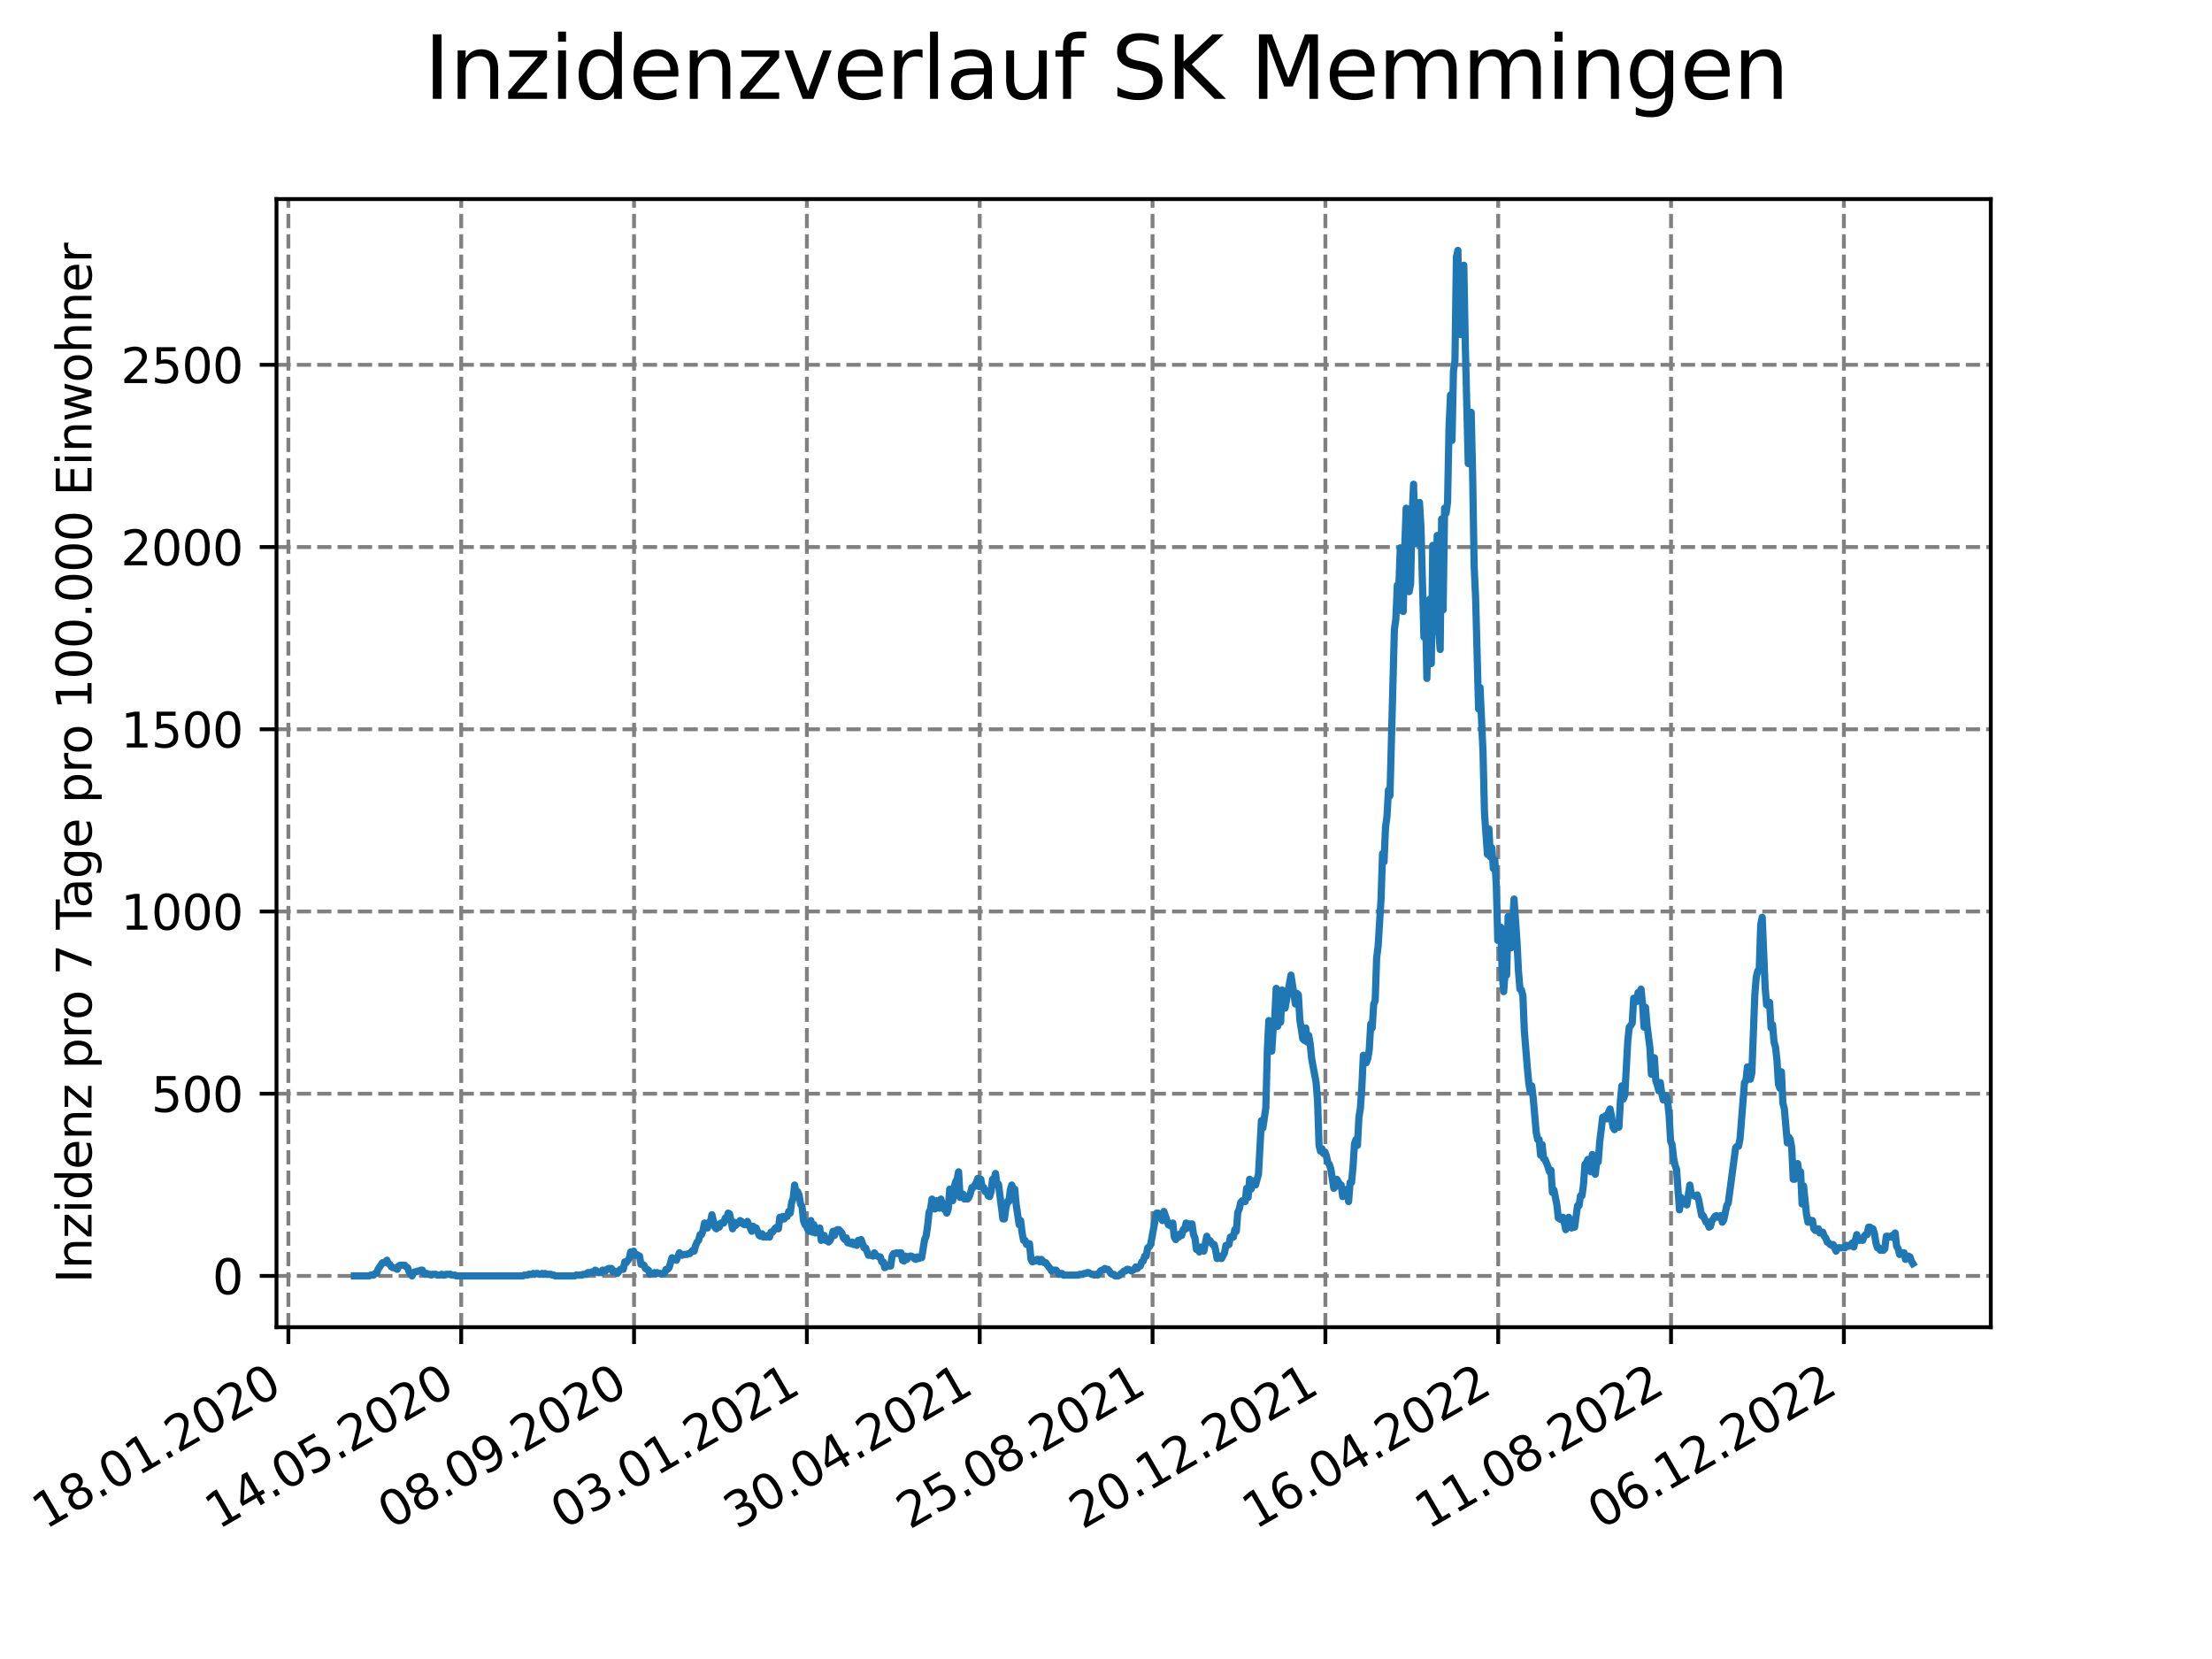<?xml version="1.0" encoding="utf-8" standalone="no"?>
<!DOCTYPE svg PUBLIC "-//W3C//DTD SVG 1.1//EN"
  "http://www.w3.org/Graphics/SVG/1.1/DTD/svg11.dtd">
<svg xmlns:xlink="http://www.w3.org/1999/xlink" width="460.8pt" height="345.6pt" viewBox="0 0 460.8 345.6" xmlns="http://www.w3.org/2000/svg" version="1.1">
 <defs>
  <style type="text/css">*{stroke-linejoin: round; stroke-linecap: butt}</style>
 </defs>
 <g id="figure_1">
  <g id="patch_1">
   <path d="M 0 345.6 
L 460.8 345.6 
L 460.8 0 
L 0 0 
z
" style="fill: #ffffff"/>
  </g>
  <g id="axes_1">
   <g id="patch_2">
    <path d="M 57.6 276.48 
L 414.72 276.48 
L 414.72 41.472 
L 57.6 41.472 
z
" style="fill: #ffffff"/>
   </g>
   <g id="matplotlib.axis_1">
    <g id="xtick_1">
     <g id="line2d_1">
      <path d="M 60.075 276.48 
L 60.075 41.472 
" clip-path="url(#p78df3a2354)" style="fill: none; stroke-dasharray: 2.96,1.28; stroke-dashoffset: 0; stroke: #808080; stroke-width: 0.8"/>
     </g>
     <g id="line2d_2">
      <defs>
       <path id="maf21d5a18a" d="M 0 0 
L 0 3.5 
" style="stroke: #000000; stroke-width: 0.8"/>
      </defs>
      <g>
       <use xlink:href="#maf21d5a18a" x="60.075" y="276.48" style="stroke: #000000; stroke-width: 0.8"/>
      </g>
     </g>
     <g id="text_1">
      <!-- 18.01.2020 -->
      <g transform="translate(9.449 318.689) rotate(-30) scale(0.1 -0.1)">
       <defs>
        <path id="DejaVuSans-31" d="M 794 531 
L 1825 531 
L 1825 4091 
L 703 3866 
L 703 4441 
L 1819 4666 
L 2450 4666 
L 2450 531 
L 3481 531 
L 3481 0 
L 794 0 
L 794 531 
z
" transform="scale(0.016)"/>
        <path id="DejaVuSans-38" d="M 2034 2216 
Q 1584 2216 1326 1975 
Q 1069 1734 1069 1313 
Q 1069 891 1326 650 
Q 1584 409 2034 409 
Q 2484 409 2743 651 
Q 3003 894 3003 1313 
Q 3003 1734 2745 1975 
Q 2488 2216 2034 2216 
z
M 1403 2484 
Q 997 2584 770 2862 
Q 544 3141 544 3541 
Q 544 4100 942 4425 
Q 1341 4750 2034 4750 
Q 2731 4750 3128 4425 
Q 3525 4100 3525 3541 
Q 3525 3141 3298 2862 
Q 3072 2584 2669 2484 
Q 3125 2378 3379 2068 
Q 3634 1759 3634 1313 
Q 3634 634 3220 271 
Q 2806 -91 2034 -91 
Q 1263 -91 848 271 
Q 434 634 434 1313 
Q 434 1759 690 2068 
Q 947 2378 1403 2484 
z
M 1172 3481 
Q 1172 3119 1398 2916 
Q 1625 2713 2034 2713 
Q 2441 2713 2670 2916 
Q 2900 3119 2900 3481 
Q 2900 3844 2670 4047 
Q 2441 4250 2034 4250 
Q 1625 4250 1398 4047 
Q 1172 3844 1172 3481 
z
" transform="scale(0.016)"/>
        <path id="DejaVuSans-2e" d="M 684 794 
L 1344 794 
L 1344 0 
L 684 0 
L 684 794 
z
" transform="scale(0.016)"/>
        <path id="DejaVuSans-30" d="M 2034 4250 
Q 1547 4250 1301 3770 
Q 1056 3291 1056 2328 
Q 1056 1369 1301 889 
Q 1547 409 2034 409 
Q 2525 409 2770 889 
Q 3016 1369 3016 2328 
Q 3016 3291 2770 3770 
Q 2525 4250 2034 4250 
z
M 2034 4750 
Q 2819 4750 3233 4129 
Q 3647 3509 3647 2328 
Q 3647 1150 3233 529 
Q 2819 -91 2034 -91 
Q 1250 -91 836 529 
Q 422 1150 422 2328 
Q 422 3509 836 4129 
Q 1250 4750 2034 4750 
z
" transform="scale(0.016)"/>
        <path id="DejaVuSans-32" d="M 1228 531 
L 3431 531 
L 3431 0 
L 469 0 
L 469 531 
Q 828 903 1448 1529 
Q 2069 2156 2228 2338 
Q 2531 2678 2651 2914 
Q 2772 3150 2772 3378 
Q 2772 3750 2511 3984 
Q 2250 4219 1831 4219 
Q 1534 4219 1204 4116 
Q 875 4013 500 3803 
L 500 4441 
Q 881 4594 1212 4672 
Q 1544 4750 1819 4750 
Q 2544 4750 2975 4387 
Q 3406 4025 3406 3419 
Q 3406 3131 3298 2873 
Q 3191 2616 2906 2266 
Q 2828 2175 2409 1742 
Q 1991 1309 1228 531 
z
" transform="scale(0.016)"/>
       </defs>
       <use xlink:href="#DejaVuSans-31"/>
       <use xlink:href="#DejaVuSans-38" x="63.623"/>
       <use xlink:href="#DejaVuSans-2e" x="127.246"/>
       <use xlink:href="#DejaVuSans-30" x="159.033"/>
       <use xlink:href="#DejaVuSans-31" x="222.656"/>
       <use xlink:href="#DejaVuSans-2e" x="286.279"/>
       <use xlink:href="#DejaVuSans-32" x="318.066"/>
       <use xlink:href="#DejaVuSans-30" x="381.689"/>
       <use xlink:href="#DejaVuSans-32" x="445.312"/>
       <use xlink:href="#DejaVuSans-30" x="508.936"/>
      </g>
     </g>
    </g>
    <g id="xtick_2">
     <g id="line2d_3">
      <path d="M 96.079 276.48 
L 96.079 41.472 
" clip-path="url(#p78df3a2354)" style="fill: none; stroke-dasharray: 2.96,1.28; stroke-dashoffset: 0; stroke: #808080; stroke-width: 0.8"/>
     </g>
     <g id="line2d_4">
      <g>
       <use xlink:href="#maf21d5a18a" x="96.079" y="276.48" style="stroke: #000000; stroke-width: 0.8"/>
      </g>
     </g>
     <g id="text_2">
      <!-- 14.05.2020 -->
      <g transform="translate(45.454 318.689) rotate(-30) scale(0.1 -0.1)">
       <defs>
        <path id="DejaVuSans-34" d="M 2419 4116 
L 825 1625 
L 2419 1625 
L 2419 4116 
z
M 2253 4666 
L 3047 4666 
L 3047 1625 
L 3713 1625 
L 3713 1100 
L 3047 1100 
L 3047 0 
L 2419 0 
L 2419 1100 
L 313 1100 
L 313 1709 
L 2253 4666 
z
" transform="scale(0.016)"/>
        <path id="DejaVuSans-35" d="M 691 4666 
L 3169 4666 
L 3169 4134 
L 1269 4134 
L 1269 2991 
Q 1406 3038 1543 3061 
Q 1681 3084 1819 3084 
Q 2600 3084 3056 2656 
Q 3513 2228 3513 1497 
Q 3513 744 3044 326 
Q 2575 -91 1722 -91 
Q 1428 -91 1123 -41 
Q 819 9 494 109 
L 494 744 
Q 775 591 1075 516 
Q 1375 441 1709 441 
Q 2250 441 2565 725 
Q 2881 1009 2881 1497 
Q 2881 1984 2565 2268 
Q 2250 2553 1709 2553 
Q 1456 2553 1204 2497 
Q 953 2441 691 2322 
L 691 4666 
z
" transform="scale(0.016)"/>
       </defs>
       <use xlink:href="#DejaVuSans-31"/>
       <use xlink:href="#DejaVuSans-34" x="63.623"/>
       <use xlink:href="#DejaVuSans-2e" x="127.246"/>
       <use xlink:href="#DejaVuSans-30" x="159.033"/>
       <use xlink:href="#DejaVuSans-35" x="222.656"/>
       <use xlink:href="#DejaVuSans-2e" x="286.279"/>
       <use xlink:href="#DejaVuSans-32" x="318.066"/>
       <use xlink:href="#DejaVuSans-30" x="381.689"/>
       <use xlink:href="#DejaVuSans-32" x="445.312"/>
       <use xlink:href="#DejaVuSans-30" x="508.936"/>
      </g>
     </g>
    </g>
    <g id="xtick_3">
     <g id="line2d_5">
      <path d="M 132.083 276.48 
L 132.083 41.472 
" clip-path="url(#p78df3a2354)" style="fill: none; stroke-dasharray: 2.96,1.28; stroke-dashoffset: 0; stroke: #808080; stroke-width: 0.8"/>
     </g>
     <g id="line2d_6">
      <g>
       <use xlink:href="#maf21d5a18a" x="132.083" y="276.48" style="stroke: #000000; stroke-width: 0.8"/>
      </g>
     </g>
     <g id="text_3">
      <!-- 08.09.2020 -->
      <g transform="translate(81.458 318.689) rotate(-30) scale(0.1 -0.1)">
       <defs>
        <path id="DejaVuSans-39" d="M 703 97 
L 703 672 
Q 941 559 1184 500 
Q 1428 441 1663 441 
Q 2288 441 2617 861 
Q 2947 1281 2994 2138 
Q 2813 1869 2534 1725 
Q 2256 1581 1919 1581 
Q 1219 1581 811 2004 
Q 403 2428 403 3163 
Q 403 3881 828 4315 
Q 1253 4750 1959 4750 
Q 2769 4750 3195 4129 
Q 3622 3509 3622 2328 
Q 3622 1225 3098 567 
Q 2575 -91 1691 -91 
Q 1453 -91 1209 -44 
Q 966 3 703 97 
z
M 1959 2075 
Q 2384 2075 2632 2365 
Q 2881 2656 2881 3163 
Q 2881 3666 2632 3958 
Q 2384 4250 1959 4250 
Q 1534 4250 1286 3958 
Q 1038 3666 1038 3163 
Q 1038 2656 1286 2365 
Q 1534 2075 1959 2075 
z
" transform="scale(0.016)"/>
       </defs>
       <use xlink:href="#DejaVuSans-30"/>
       <use xlink:href="#DejaVuSans-38" x="63.623"/>
       <use xlink:href="#DejaVuSans-2e" x="127.246"/>
       <use xlink:href="#DejaVuSans-30" x="159.033"/>
       <use xlink:href="#DejaVuSans-39" x="222.656"/>
       <use xlink:href="#DejaVuSans-2e" x="286.279"/>
       <use xlink:href="#DejaVuSans-32" x="318.066"/>
       <use xlink:href="#DejaVuSans-30" x="381.689"/>
       <use xlink:href="#DejaVuSans-32" x="445.312"/>
       <use xlink:href="#DejaVuSans-30" x="508.936"/>
      </g>
     </g>
    </g>
    <g id="xtick_4">
     <g id="line2d_7">
      <path d="M 168.088 276.48 
L 168.088 41.472 
" clip-path="url(#p78df3a2354)" style="fill: none; stroke-dasharray: 2.96,1.28; stroke-dashoffset: 0; stroke: #808080; stroke-width: 0.8"/>
     </g>
     <g id="line2d_8">
      <g>
       <use xlink:href="#maf21d5a18a" x="168.088" y="276.48" style="stroke: #000000; stroke-width: 0.8"/>
      </g>
     </g>
     <g id="text_4">
      <!-- 03.01.2021 -->
      <g transform="translate(117.462 318.689) rotate(-30) scale(0.1 -0.1)">
       <defs>
        <path id="DejaVuSans-33" d="M 2597 2516 
Q 3050 2419 3304 2112 
Q 3559 1806 3559 1356 
Q 3559 666 3084 287 
Q 2609 -91 1734 -91 
Q 1441 -91 1130 -33 
Q 819 25 488 141 
L 488 750 
Q 750 597 1062 519 
Q 1375 441 1716 441 
Q 2309 441 2620 675 
Q 2931 909 2931 1356 
Q 2931 1769 2642 2001 
Q 2353 2234 1838 2234 
L 1294 2234 
L 1294 2753 
L 1863 2753 
Q 2328 2753 2575 2939 
Q 2822 3125 2822 3475 
Q 2822 3834 2567 4026 
Q 2313 4219 1838 4219 
Q 1578 4219 1281 4162 
Q 984 4106 628 3988 
L 628 4550 
Q 988 4650 1302 4700 
Q 1616 4750 1894 4750 
Q 2613 4750 3031 4423 
Q 3450 4097 3450 3541 
Q 3450 3153 3228 2886 
Q 3006 2619 2597 2516 
z
" transform="scale(0.016)"/>
       </defs>
       <use xlink:href="#DejaVuSans-30"/>
       <use xlink:href="#DejaVuSans-33" x="63.623"/>
       <use xlink:href="#DejaVuSans-2e" x="127.246"/>
       <use xlink:href="#DejaVuSans-30" x="159.033"/>
       <use xlink:href="#DejaVuSans-31" x="222.656"/>
       <use xlink:href="#DejaVuSans-2e" x="286.279"/>
       <use xlink:href="#DejaVuSans-32" x="318.066"/>
       <use xlink:href="#DejaVuSans-30" x="381.689"/>
       <use xlink:href="#DejaVuSans-32" x="445.312"/>
       <use xlink:href="#DejaVuSans-31" x="508.936"/>
      </g>
     </g>
    </g>
    <g id="xtick_5">
     <g id="line2d_9">
      <path d="M 204.092 276.48 
L 204.092 41.472 
" clip-path="url(#p78df3a2354)" style="fill: none; stroke-dasharray: 2.96,1.28; stroke-dashoffset: 0; stroke: #808080; stroke-width: 0.8"/>
     </g>
     <g id="line2d_10">
      <g>
       <use xlink:href="#maf21d5a18a" x="204.092" y="276.48" style="stroke: #000000; stroke-width: 0.8"/>
      </g>
     </g>
     <g id="text_5">
      <!-- 30.04.2021 -->
      <g transform="translate(153.467 318.689) rotate(-30) scale(0.1 -0.1)">
       <use xlink:href="#DejaVuSans-33"/>
       <use xlink:href="#DejaVuSans-30" x="63.623"/>
       <use xlink:href="#DejaVuSans-2e" x="127.246"/>
       <use xlink:href="#DejaVuSans-30" x="159.033"/>
       <use xlink:href="#DejaVuSans-34" x="222.656"/>
       <use xlink:href="#DejaVuSans-2e" x="286.279"/>
       <use xlink:href="#DejaVuSans-32" x="318.066"/>
       <use xlink:href="#DejaVuSans-30" x="381.689"/>
       <use xlink:href="#DejaVuSans-32" x="445.312"/>
       <use xlink:href="#DejaVuSans-31" x="508.936"/>
      </g>
     </g>
    </g>
    <g id="xtick_6">
     <g id="line2d_11">
      <path d="M 240.096 276.48 
L 240.096 41.472 
" clip-path="url(#p78df3a2354)" style="fill: none; stroke-dasharray: 2.96,1.28; stroke-dashoffset: 0; stroke: #808080; stroke-width: 0.8"/>
     </g>
     <g id="line2d_12">
      <g>
       <use xlink:href="#maf21d5a18a" x="240.096" y="276.48" style="stroke: #000000; stroke-width: 0.8"/>
      </g>
     </g>
     <g id="text_6">
      <!-- 25.08.2021 -->
      <g transform="translate(189.471 318.689) rotate(-30) scale(0.1 -0.1)">
       <use xlink:href="#DejaVuSans-32"/>
       <use xlink:href="#DejaVuSans-35" x="63.623"/>
       <use xlink:href="#DejaVuSans-2e" x="127.246"/>
       <use xlink:href="#DejaVuSans-30" x="159.033"/>
       <use xlink:href="#DejaVuSans-38" x="222.656"/>
       <use xlink:href="#DejaVuSans-2e" x="286.279"/>
       <use xlink:href="#DejaVuSans-32" x="318.066"/>
       <use xlink:href="#DejaVuSans-30" x="381.689"/>
       <use xlink:href="#DejaVuSans-32" x="445.312"/>
       <use xlink:href="#DejaVuSans-31" x="508.936"/>
      </g>
     </g>
    </g>
    <g id="xtick_7">
     <g id="line2d_13">
      <path d="M 276.101 276.48 
L 276.101 41.472 
" clip-path="url(#p78df3a2354)" style="fill: none; stroke-dasharray: 2.96,1.28; stroke-dashoffset: 0; stroke: #808080; stroke-width: 0.8"/>
     </g>
     <g id="line2d_14">
      <g>
       <use xlink:href="#maf21d5a18a" x="276.101" y="276.48" style="stroke: #000000; stroke-width: 0.8"/>
      </g>
     </g>
     <g id="text_7">
      <!-- 20.12.2021 -->
      <g transform="translate(225.476 318.689) rotate(-30) scale(0.1 -0.1)">
       <use xlink:href="#DejaVuSans-32"/>
       <use xlink:href="#DejaVuSans-30" x="63.623"/>
       <use xlink:href="#DejaVuSans-2e" x="127.246"/>
       <use xlink:href="#DejaVuSans-31" x="159.033"/>
       <use xlink:href="#DejaVuSans-32" x="222.656"/>
       <use xlink:href="#DejaVuSans-2e" x="286.279"/>
       <use xlink:href="#DejaVuSans-32" x="318.066"/>
       <use xlink:href="#DejaVuSans-30" x="381.689"/>
       <use xlink:href="#DejaVuSans-32" x="445.312"/>
       <use xlink:href="#DejaVuSans-31" x="508.936"/>
      </g>
     </g>
    </g>
    <g id="xtick_8">
     <g id="line2d_15">
      <path d="M 312.105 276.48 
L 312.105 41.472 
" clip-path="url(#p78df3a2354)" style="fill: none; stroke-dasharray: 2.96,1.28; stroke-dashoffset: 0; stroke: #808080; stroke-width: 0.8"/>
     </g>
     <g id="line2d_16">
      <g>
       <use xlink:href="#maf21d5a18a" x="312.105" y="276.48" style="stroke: #000000; stroke-width: 0.8"/>
      </g>
     </g>
     <g id="text_8">
      <!-- 16.04.2022 -->
      <g transform="translate(261.48 318.689) rotate(-30) scale(0.1 -0.1)">
       <defs>
        <path id="DejaVuSans-36" d="M 2113 2584 
Q 1688 2584 1439 2293 
Q 1191 2003 1191 1497 
Q 1191 994 1439 701 
Q 1688 409 2113 409 
Q 2538 409 2786 701 
Q 3034 994 3034 1497 
Q 3034 2003 2786 2293 
Q 2538 2584 2113 2584 
z
M 3366 4563 
L 3366 3988 
Q 3128 4100 2886 4159 
Q 2644 4219 2406 4219 
Q 1781 4219 1451 3797 
Q 1122 3375 1075 2522 
Q 1259 2794 1537 2939 
Q 1816 3084 2150 3084 
Q 2853 3084 3261 2657 
Q 3669 2231 3669 1497 
Q 3669 778 3244 343 
Q 2819 -91 2113 -91 
Q 1303 -91 875 529 
Q 447 1150 447 2328 
Q 447 3434 972 4092 
Q 1497 4750 2381 4750 
Q 2619 4750 2861 4703 
Q 3103 4656 3366 4563 
z
" transform="scale(0.016)"/>
       </defs>
       <use xlink:href="#DejaVuSans-31"/>
       <use xlink:href="#DejaVuSans-36" x="63.623"/>
       <use xlink:href="#DejaVuSans-2e" x="127.246"/>
       <use xlink:href="#DejaVuSans-30" x="159.033"/>
       <use xlink:href="#DejaVuSans-34" x="222.656"/>
       <use xlink:href="#DejaVuSans-2e" x="286.279"/>
       <use xlink:href="#DejaVuSans-32" x="318.066"/>
       <use xlink:href="#DejaVuSans-30" x="381.689"/>
       <use xlink:href="#DejaVuSans-32" x="445.312"/>
       <use xlink:href="#DejaVuSans-32" x="508.936"/>
      </g>
     </g>
    </g>
    <g id="xtick_9">
     <g id="line2d_17">
      <path d="M 348.109 276.48 
L 348.109 41.472 
" clip-path="url(#p78df3a2354)" style="fill: none; stroke-dasharray: 2.96,1.28; stroke-dashoffset: 0; stroke: #808080; stroke-width: 0.8"/>
     </g>
     <g id="line2d_18">
      <g>
       <use xlink:href="#maf21d5a18a" x="348.109" y="276.48" style="stroke: #000000; stroke-width: 0.8"/>
      </g>
     </g>
     <g id="text_9">
      <!-- 11.08.2022 -->
      <g transform="translate(297.484 318.689) rotate(-30) scale(0.1 -0.1)">
       <use xlink:href="#DejaVuSans-31"/>
       <use xlink:href="#DejaVuSans-31" x="63.623"/>
       <use xlink:href="#DejaVuSans-2e" x="127.246"/>
       <use xlink:href="#DejaVuSans-30" x="159.033"/>
       <use xlink:href="#DejaVuSans-38" x="222.656"/>
       <use xlink:href="#DejaVuSans-2e" x="286.279"/>
       <use xlink:href="#DejaVuSans-32" x="318.066"/>
       <use xlink:href="#DejaVuSans-30" x="381.689"/>
       <use xlink:href="#DejaVuSans-32" x="445.312"/>
       <use xlink:href="#DejaVuSans-32" x="508.936"/>
      </g>
     </g>
    </g>
    <g id="xtick_10">
     <g id="line2d_19">
      <path d="M 384.114 276.48 
L 384.114 41.472 
" clip-path="url(#p78df3a2354)" style="fill: none; stroke-dasharray: 2.96,1.28; stroke-dashoffset: 0; stroke: #808080; stroke-width: 0.8"/>
     </g>
     <g id="line2d_20">
      <g>
       <use xlink:href="#maf21d5a18a" x="384.114" y="276.48" style="stroke: #000000; stroke-width: 0.8"/>
      </g>
     </g>
     <g id="text_10">
      <!-- 06.12.2022 -->
      <g transform="translate(333.489 318.689) rotate(-30) scale(0.1 -0.1)">
       <use xlink:href="#DejaVuSans-30"/>
       <use xlink:href="#DejaVuSans-36" x="63.623"/>
       <use xlink:href="#DejaVuSans-2e" x="127.246"/>
       <use xlink:href="#DejaVuSans-31" x="159.033"/>
       <use xlink:href="#DejaVuSans-32" x="222.656"/>
       <use xlink:href="#DejaVuSans-2e" x="286.279"/>
       <use xlink:href="#DejaVuSans-32" x="318.066"/>
       <use xlink:href="#DejaVuSans-30" x="381.689"/>
       <use xlink:href="#DejaVuSans-32" x="445.312"/>
       <use xlink:href="#DejaVuSans-32" x="508.936"/>
      </g>
     </g>
    </g>
   </g>
   <g id="matplotlib.axis_2">
    <g id="ytick_1">
     <g id="line2d_21">
      <path d="M 57.6 265.798 
L 414.72 265.798 
" clip-path="url(#p78df3a2354)" style="fill: none; stroke-dasharray: 2.96,1.28; stroke-dashoffset: 0; stroke: #808080; stroke-width: 0.8"/>
     </g>
     <g id="line2d_22">
      <defs>
       <path id="m9a0c9a9c86" d="M 0 0 
L -3.5 0 
" style="stroke: #000000; stroke-width: 0.8"/>
      </defs>
      <g>
       <use xlink:href="#m9a0c9a9c86" x="57.6" y="265.798" style="stroke: #000000; stroke-width: 0.8"/>
      </g>
     </g>
     <g id="text_11">
      <!-- 0 -->
      <g transform="translate(44.237 269.597) scale(0.1 -0.1)">
       <use xlink:href="#DejaVuSans-30"/>
      </g>
     </g>
    </g>
    <g id="ytick_2">
     <g id="line2d_23">
      <path d="M 57.6 227.838 
L 414.72 227.838 
" clip-path="url(#p78df3a2354)" style="fill: none; stroke-dasharray: 2.96,1.28; stroke-dashoffset: 0; stroke: #808080; stroke-width: 0.8"/>
     </g>
     <g id="line2d_24">
      <g>
       <use xlink:href="#m9a0c9a9c86" x="57.6" y="227.838" style="stroke: #000000; stroke-width: 0.8"/>
      </g>
     </g>
     <g id="text_12">
      <!-- 500 -->
      <g transform="translate(31.512 231.637) scale(0.1 -0.1)">
       <use xlink:href="#DejaVuSans-35"/>
       <use xlink:href="#DejaVuSans-30" x="63.623"/>
       <use xlink:href="#DejaVuSans-30" x="127.246"/>
      </g>
     </g>
    </g>
    <g id="ytick_3">
     <g id="line2d_25">
      <path d="M 57.6 189.878 
L 414.72 189.878 
" clip-path="url(#p78df3a2354)" style="fill: none; stroke-dasharray: 2.96,1.28; stroke-dashoffset: 0; stroke: #808080; stroke-width: 0.8"/>
     </g>
     <g id="line2d_26">
      <g>
       <use xlink:href="#m9a0c9a9c86" x="57.6" y="189.878" style="stroke: #000000; stroke-width: 0.8"/>
      </g>
     </g>
     <g id="text_13">
      <!-- 1000 -->
      <g transform="translate(25.15 193.677) scale(0.1 -0.1)">
       <use xlink:href="#DejaVuSans-31"/>
       <use xlink:href="#DejaVuSans-30" x="63.623"/>
       <use xlink:href="#DejaVuSans-30" x="127.246"/>
       <use xlink:href="#DejaVuSans-30" x="190.869"/>
      </g>
     </g>
    </g>
    <g id="ytick_4">
     <g id="line2d_27">
      <path d="M 57.6 151.918 
L 414.72 151.918 
" clip-path="url(#p78df3a2354)" style="fill: none; stroke-dasharray: 2.96,1.28; stroke-dashoffset: 0; stroke: #808080; stroke-width: 0.8"/>
     </g>
     <g id="line2d_28">
      <g>
       <use xlink:href="#m9a0c9a9c86" x="57.6" y="151.918" style="stroke: #000000; stroke-width: 0.8"/>
      </g>
     </g>
     <g id="text_14">
      <!-- 1500 -->
      <g transform="translate(25.15 155.717) scale(0.1 -0.1)">
       <use xlink:href="#DejaVuSans-31"/>
       <use xlink:href="#DejaVuSans-35" x="63.623"/>
       <use xlink:href="#DejaVuSans-30" x="127.246"/>
       <use xlink:href="#DejaVuSans-30" x="190.869"/>
      </g>
     </g>
    </g>
    <g id="ytick_5">
     <g id="line2d_29">
      <path d="M 57.6 113.958 
L 414.72 113.958 
" clip-path="url(#p78df3a2354)" style="fill: none; stroke-dasharray: 2.96,1.28; stroke-dashoffset: 0; stroke: #808080; stroke-width: 0.8"/>
     </g>
     <g id="line2d_30">
      <g>
       <use xlink:href="#m9a0c9a9c86" x="57.6" y="113.958" style="stroke: #000000; stroke-width: 0.8"/>
      </g>
     </g>
     <g id="text_15">
      <!-- 2000 -->
      <g transform="translate(25.15 117.757) scale(0.1 -0.1)">
       <use xlink:href="#DejaVuSans-32"/>
       <use xlink:href="#DejaVuSans-30" x="63.623"/>
       <use xlink:href="#DejaVuSans-30" x="127.246"/>
       <use xlink:href="#DejaVuSans-30" x="190.869"/>
      </g>
     </g>
    </g>
    <g id="ytick_6">
     <g id="line2d_31">
      <path d="M 57.6 75.998 
L 414.72 75.998 
" clip-path="url(#p78df3a2354)" style="fill: none; stroke-dasharray: 2.96,1.28; stroke-dashoffset: 0; stroke: #808080; stroke-width: 0.8"/>
     </g>
     <g id="line2d_32">
      <g>
       <use xlink:href="#m9a0c9a9c86" x="57.6" y="75.998" style="stroke: #000000; stroke-width: 0.8"/>
      </g>
     </g>
     <g id="text_16">
      <!-- 2500 -->
      <g transform="translate(25.15 79.797) scale(0.1 -0.1)">
       <use xlink:href="#DejaVuSans-32"/>
       <use xlink:href="#DejaVuSans-35" x="63.623"/>
       <use xlink:href="#DejaVuSans-30" x="127.246"/>
       <use xlink:href="#DejaVuSans-30" x="190.869"/>
      </g>
     </g>
    </g>
    <g id="text_17">
     <!-- Inzidenz pro 7 Tage pro 100.000 Einwohner -->
     <g transform="translate(19.07 267.301) rotate(-90) scale(0.1 -0.1)">
      <defs>
       <path id="DejaVuSans-49" d="M 628 4666 
L 1259 4666 
L 1259 0 
L 628 0 
L 628 4666 
z
" transform="scale(0.016)"/>
       <path id="DejaVuSans-6e" d="M 3513 2113 
L 3513 0 
L 2938 0 
L 2938 2094 
Q 2938 2591 2744 2837 
Q 2550 3084 2163 3084 
Q 1697 3084 1428 2787 
Q 1159 2491 1159 1978 
L 1159 0 
L 581 0 
L 581 3500 
L 1159 3500 
L 1159 2956 
Q 1366 3272 1645 3428 
Q 1925 3584 2291 3584 
Q 2894 3584 3203 3211 
Q 3513 2838 3513 2113 
z
" transform="scale(0.016)"/>
       <path id="DejaVuSans-7a" d="M 353 3500 
L 3084 3500 
L 3084 2975 
L 922 459 
L 3084 459 
L 3084 0 
L 275 0 
L 275 525 
L 2438 3041 
L 353 3041 
L 353 3500 
z
" transform="scale(0.016)"/>
       <path id="DejaVuSans-69" d="M 603 3500 
L 1178 3500 
L 1178 0 
L 603 0 
L 603 3500 
z
M 603 4863 
L 1178 4863 
L 1178 4134 
L 603 4134 
L 603 4863 
z
" transform="scale(0.016)"/>
       <path id="DejaVuSans-64" d="M 2906 2969 
L 2906 4863 
L 3481 4863 
L 3481 0 
L 2906 0 
L 2906 525 
Q 2725 213 2448 61 
Q 2172 -91 1784 -91 
Q 1150 -91 751 415 
Q 353 922 353 1747 
Q 353 2572 751 3078 
Q 1150 3584 1784 3584 
Q 2172 3584 2448 3432 
Q 2725 3281 2906 2969 
z
M 947 1747 
Q 947 1113 1208 752 
Q 1469 391 1925 391 
Q 2381 391 2643 752 
Q 2906 1113 2906 1747 
Q 2906 2381 2643 2742 
Q 2381 3103 1925 3103 
Q 1469 3103 1208 2742 
Q 947 2381 947 1747 
z
" transform="scale(0.016)"/>
       <path id="DejaVuSans-65" d="M 3597 1894 
L 3597 1613 
L 953 1613 
Q 991 1019 1311 708 
Q 1631 397 2203 397 
Q 2534 397 2845 478 
Q 3156 559 3463 722 
L 3463 178 
Q 3153 47 2828 -22 
Q 2503 -91 2169 -91 
Q 1331 -91 842 396 
Q 353 884 353 1716 
Q 353 2575 817 3079 
Q 1281 3584 2069 3584 
Q 2775 3584 3186 3129 
Q 3597 2675 3597 1894 
z
M 3022 2063 
Q 3016 2534 2758 2815 
Q 2500 3097 2075 3097 
Q 1594 3097 1305 2825 
Q 1016 2553 972 2059 
L 3022 2063 
z
" transform="scale(0.016)"/>
       <path id="DejaVuSans-20" transform="scale(0.016)"/>
       <path id="DejaVuSans-70" d="M 1159 525 
L 1159 -1331 
L 581 -1331 
L 581 3500 
L 1159 3500 
L 1159 2969 
Q 1341 3281 1617 3432 
Q 1894 3584 2278 3584 
Q 2916 3584 3314 3078 
Q 3713 2572 3713 1747 
Q 3713 922 3314 415 
Q 2916 -91 2278 -91 
Q 1894 -91 1617 61 
Q 1341 213 1159 525 
z
M 3116 1747 
Q 3116 2381 2855 2742 
Q 2594 3103 2138 3103 
Q 1681 3103 1420 2742 
Q 1159 2381 1159 1747 
Q 1159 1113 1420 752 
Q 1681 391 2138 391 
Q 2594 391 2855 752 
Q 3116 1113 3116 1747 
z
" transform="scale(0.016)"/>
       <path id="DejaVuSans-72" d="M 2631 2963 
Q 2534 3019 2420 3045 
Q 2306 3072 2169 3072 
Q 1681 3072 1420 2755 
Q 1159 2438 1159 1844 
L 1159 0 
L 581 0 
L 581 3500 
L 1159 3500 
L 1159 2956 
Q 1341 3275 1631 3429 
Q 1922 3584 2338 3584 
Q 2397 3584 2469 3576 
Q 2541 3569 2628 3553 
L 2631 2963 
z
" transform="scale(0.016)"/>
       <path id="DejaVuSans-6f" d="M 1959 3097 
Q 1497 3097 1228 2736 
Q 959 2375 959 1747 
Q 959 1119 1226 758 
Q 1494 397 1959 397 
Q 2419 397 2687 759 
Q 2956 1122 2956 1747 
Q 2956 2369 2687 2733 
Q 2419 3097 1959 3097 
z
M 1959 3584 
Q 2709 3584 3137 3096 
Q 3566 2609 3566 1747 
Q 3566 888 3137 398 
Q 2709 -91 1959 -91 
Q 1206 -91 779 398 
Q 353 888 353 1747 
Q 353 2609 779 3096 
Q 1206 3584 1959 3584 
z
" transform="scale(0.016)"/>
       <path id="DejaVuSans-37" d="M 525 4666 
L 3525 4666 
L 3525 4397 
L 1831 0 
L 1172 0 
L 2766 4134 
L 525 4134 
L 525 4666 
z
" transform="scale(0.016)"/>
       <path id="DejaVuSans-54" d="M -19 4666 
L 3928 4666 
L 3928 4134 
L 2272 4134 
L 2272 0 
L 1638 0 
L 1638 4134 
L -19 4134 
L -19 4666 
z
" transform="scale(0.016)"/>
       <path id="DejaVuSans-61" d="M 2194 1759 
Q 1497 1759 1228 1600 
Q 959 1441 959 1056 
Q 959 750 1161 570 
Q 1363 391 1709 391 
Q 2188 391 2477 730 
Q 2766 1069 2766 1631 
L 2766 1759 
L 2194 1759 
z
M 3341 1997 
L 3341 0 
L 2766 0 
L 2766 531 
Q 2569 213 2275 61 
Q 1981 -91 1556 -91 
Q 1019 -91 701 211 
Q 384 513 384 1019 
Q 384 1609 779 1909 
Q 1175 2209 1959 2209 
L 2766 2209 
L 2766 2266 
Q 2766 2663 2505 2880 
Q 2244 3097 1772 3097 
Q 1472 3097 1187 3025 
Q 903 2953 641 2809 
L 641 3341 
Q 956 3463 1253 3523 
Q 1550 3584 1831 3584 
Q 2591 3584 2966 3190 
Q 3341 2797 3341 1997 
z
" transform="scale(0.016)"/>
       <path id="DejaVuSans-67" d="M 2906 1791 
Q 2906 2416 2648 2759 
Q 2391 3103 1925 3103 
Q 1463 3103 1205 2759 
Q 947 2416 947 1791 
Q 947 1169 1205 825 
Q 1463 481 1925 481 
Q 2391 481 2648 825 
Q 2906 1169 2906 1791 
z
M 3481 434 
Q 3481 -459 3084 -895 
Q 2688 -1331 1869 -1331 
Q 1566 -1331 1297 -1286 
Q 1028 -1241 775 -1147 
L 775 -588 
Q 1028 -725 1275 -790 
Q 1522 -856 1778 -856 
Q 2344 -856 2625 -561 
Q 2906 -266 2906 331 
L 2906 616 
Q 2728 306 2450 153 
Q 2172 0 1784 0 
Q 1141 0 747 490 
Q 353 981 353 1791 
Q 353 2603 747 3093 
Q 1141 3584 1784 3584 
Q 2172 3584 2450 3431 
Q 2728 3278 2906 2969 
L 2906 3500 
L 3481 3500 
L 3481 434 
z
" transform="scale(0.016)"/>
       <path id="DejaVuSans-45" d="M 628 4666 
L 3578 4666 
L 3578 4134 
L 1259 4134 
L 1259 2753 
L 3481 2753 
L 3481 2222 
L 1259 2222 
L 1259 531 
L 3634 531 
L 3634 0 
L 628 0 
L 628 4666 
z
" transform="scale(0.016)"/>
       <path id="DejaVuSans-77" d="M 269 3500 
L 844 3500 
L 1563 769 
L 2278 3500 
L 2956 3500 
L 3675 769 
L 4391 3500 
L 4966 3500 
L 4050 0 
L 3372 0 
L 2619 2869 
L 1863 0 
L 1184 0 
L 269 3500 
z
" transform="scale(0.016)"/>
       <path id="DejaVuSans-68" d="M 3513 2113 
L 3513 0 
L 2938 0 
L 2938 2094 
Q 2938 2591 2744 2837 
Q 2550 3084 2163 3084 
Q 1697 3084 1428 2787 
Q 1159 2491 1159 1978 
L 1159 0 
L 581 0 
L 581 4863 
L 1159 4863 
L 1159 2956 
Q 1366 3272 1645 3428 
Q 1925 3584 2291 3584 
Q 2894 3584 3203 3211 
Q 3513 2838 3513 2113 
z
" transform="scale(0.016)"/>
      </defs>
      <use xlink:href="#DejaVuSans-49"/>
      <use xlink:href="#DejaVuSans-6e" x="29.492"/>
      <use xlink:href="#DejaVuSans-7a" x="92.871"/>
      <use xlink:href="#DejaVuSans-69" x="145.361"/>
      <use xlink:href="#DejaVuSans-64" x="173.145"/>
      <use xlink:href="#DejaVuSans-65" x="236.621"/>
      <use xlink:href="#DejaVuSans-6e" x="298.145"/>
      <use xlink:href="#DejaVuSans-7a" x="361.523"/>
      <use xlink:href="#DejaVuSans-20" x="414.014"/>
      <use xlink:href="#DejaVuSans-70" x="445.801"/>
      <use xlink:href="#DejaVuSans-72" x="509.277"/>
      <use xlink:href="#DejaVuSans-6f" x="548.141"/>
      <use xlink:href="#DejaVuSans-20" x="609.322"/>
      <use xlink:href="#DejaVuSans-37" x="641.109"/>
      <use xlink:href="#DejaVuSans-20" x="704.732"/>
      <use xlink:href="#DejaVuSans-54" x="736.52"/>
      <use xlink:href="#DejaVuSans-61" x="781.104"/>
      <use xlink:href="#DejaVuSans-67" x="842.383"/>
      <use xlink:href="#DejaVuSans-65" x="905.859"/>
      <use xlink:href="#DejaVuSans-20" x="967.383"/>
      <use xlink:href="#DejaVuSans-70" x="999.17"/>
      <use xlink:href="#DejaVuSans-72" x="1062.646"/>
      <use xlink:href="#DejaVuSans-6f" x="1101.51"/>
      <use xlink:href="#DejaVuSans-20" x="1162.691"/>
      <use xlink:href="#DejaVuSans-31" x="1194.479"/>
      <use xlink:href="#DejaVuSans-30" x="1258.102"/>
      <use xlink:href="#DejaVuSans-30" x="1321.725"/>
      <use xlink:href="#DejaVuSans-2e" x="1385.348"/>
      <use xlink:href="#DejaVuSans-30" x="1417.135"/>
      <use xlink:href="#DejaVuSans-30" x="1480.758"/>
      <use xlink:href="#DejaVuSans-30" x="1544.381"/>
      <use xlink:href="#DejaVuSans-20" x="1608.004"/>
      <use xlink:href="#DejaVuSans-45" x="1639.791"/>
      <use xlink:href="#DejaVuSans-69" x="1702.975"/>
      <use xlink:href="#DejaVuSans-6e" x="1730.758"/>
      <use xlink:href="#DejaVuSans-77" x="1794.137"/>
      <use xlink:href="#DejaVuSans-6f" x="1875.924"/>
      <use xlink:href="#DejaVuSans-68" x="1937.105"/>
      <use xlink:href="#DejaVuSans-6e" x="2000.484"/>
      <use xlink:href="#DejaVuSans-65" x="2063.863"/>
      <use xlink:href="#DejaVuSans-72" x="2125.387"/>
     </g>
    </g>
   </g>
   <g id="line2d_33">
    <path d="M 73.833 265.798 
L 76.91 265.798 
L 77.218 265.626 
L 77.833 265.626 
L 78.141 265.281 
L 78.449 265.281 
L 78.756 264.421 
L 79.68 263.043 
L 79.987 263.043 
L 80.295 262.871 
L 80.603 262.527 
L 80.911 263.216 
L 81.218 263.388 
L 81.526 263.904 
L 81.834 264.076 
L 82.141 264.076 
L 82.757 264.421 
L 83.065 263.732 
L 83.372 263.56 
L 84.296 263.56 
L 84.603 263.904 
L 84.911 264.076 
L 85.219 264.937 
L 85.834 265.798 
L 86.142 265.109 
L 86.45 264.937 
L 86.757 264.937 
L 87.065 264.765 
L 87.373 264.765 
L 87.681 264.593 
L 87.988 264.593 
L 88.296 265.281 
L 88.604 265.454 
L 88.911 265.281 
L 89.219 265.454 
L 89.527 265.454 
L 89.835 265.626 
L 90.142 265.454 
L 90.758 265.454 
L 91.066 265.626 
L 91.681 265.626 
L 91.989 265.454 
L 92.296 265.626 
L 92.604 265.626 
L 92.912 265.454 
L 93.835 265.454 
L 94.143 265.626 
L 94.758 265.626 
L 95.066 265.798 
L 108.914 265.798 
L 109.222 265.626 
L 109.837 265.626 
L 110.145 265.454 
L 110.76 265.454 
L 111.068 265.281 
L 111.376 265.454 
L 111.683 265.281 
L 111.991 265.281 
L 112.299 265.454 
L 112.607 265.454 
L 112.914 265.281 
L 113.222 265.454 
L 113.53 265.281 
L 113.838 265.454 
L 114.761 265.454 
L 115.068 265.626 
L 115.376 265.626 
L 115.684 265.798 
L 119.684 265.798 
L 119.992 265.626 
L 121.223 265.626 
L 121.531 265.454 
L 122.146 265.454 
L 122.454 265.109 
L 123.069 265.109 
L 123.377 264.937 
L 123.685 265.109 
L 123.993 264.593 
L 124.3 264.765 
L 124.608 265.109 
L 125.224 265.109 
L 125.531 264.593 
L 125.839 264.593 
L 126.147 264.765 
L 126.454 264.421 
L 126.762 264.248 
L 127.378 264.248 
L 127.685 264.937 
L 127.993 264.765 
L 128.301 264.937 
L 128.609 265.281 
L 129.224 264.421 
L 129.839 264.421 
L 130.147 262.871 
L 130.455 263.043 
L 131.07 262.183 
L 131.378 260.805 
L 131.686 260.805 
L 131.994 260.633 
L 132.301 261.494 
L 132.609 261.322 
L 133.225 261.666 
L 133.532 263.388 
L 133.84 263.388 
L 134.148 263.56 
L 134.455 264.248 
L 135.071 264.593 
L 135.379 265.454 
L 135.686 265.281 
L 135.994 265.281 
L 136.302 265.109 
L 136.61 265.281 
L 136.917 265.109 
L 137.225 265.281 
L 137.533 265.281 
L 137.84 265.454 
L 138.456 265.109 
L 138.764 264.421 
L 139.071 264.421 
L 139.379 264.076 
L 139.995 262.01 
L 140.918 262.527 
L 141.533 260.977 
L 141.841 261.322 
L 142.149 261.494 
L 142.456 261.322 
L 143.072 261.322 
L 143.38 261.15 
L 143.687 261.15 
L 144.303 260.461 
L 144.61 260.633 
L 144.918 259.428 
L 145.226 258.739 
L 145.534 258.395 
L 145.841 257.19 
L 146.149 257.19 
L 146.457 256.329 
L 146.765 254.78 
L 147.072 255.469 
L 147.38 255.813 
L 147.688 254.608 
L 147.996 254.608 
L 148.303 253.058 
L 148.919 255.641 
L 149.226 255.985 
L 149.534 255.124 
L 149.842 255.641 
L 150.15 254.78 
L 150.765 254.78 
L 151.073 253.747 
L 151.381 253.747 
L 151.688 252.714 
L 151.996 252.886 
L 152.611 255.985 
L 152.919 254.608 
L 153.227 255.296 
L 153.535 254.952 
L 153.842 254.78 
L 154.15 254.263 
L 154.458 254.436 
L 154.766 254.952 
L 155.073 255.124 
L 155.381 255.124 
L 155.689 254.436 
L 156.612 256.501 
L 156.92 255.469 
L 157.227 255.813 
L 157.535 255.813 
L 158.151 257.362 
L 158.458 257.534 
L 158.766 257.018 
L 159.074 257.707 
L 159.382 257.534 
L 159.689 257.707 
L 159.997 257.362 
L 160.305 257.707 
L 160.612 256.674 
L 160.92 256.674 
L 161.536 255.813 
L 161.843 255.641 
L 162.151 255.985 
L 162.459 253.575 
L 162.767 254.091 
L 163.074 253.403 
L 163.382 253.919 
L 163.69 253.403 
L 163.997 253.403 
L 164.305 252.37 
L 164.613 252.714 
L 164.921 250.476 
L 165.228 249.615 
L 165.536 246.861 
L 165.844 248.755 
L 166.152 248.238 
L 166.459 248.927 
L 166.767 250.82 
L 167.075 251.337 
L 167.382 254.263 
L 167.69 255.124 
L 167.998 255.469 
L 168.306 256.157 
L 168.613 256.501 
L 168.921 254.263 
L 169.229 256.674 
L 169.537 255.124 
L 169.844 256.846 
L 170.152 256.157 
L 170.46 256.157 
L 170.767 255.813 
L 171.075 258.395 
L 171.383 257.707 
L 171.691 257.362 
L 171.998 258.395 
L 172.306 258.395 
L 172.614 258.739 
L 172.922 258.395 
L 173.229 257.707 
L 173.537 256.501 
L 173.845 257.362 
L 174.153 256.329 
L 174.46 256.157 
L 174.768 256.157 
L 175.383 256.846 
L 175.691 257.879 
L 175.999 258.223 
L 176.307 257.879 
L 176.614 258.912 
L 176.922 258.912 
L 177.23 259.084 
L 177.538 258.739 
L 177.845 259.256 
L 178.153 258.912 
L 178.461 259.428 
L 178.768 258.395 
L 179.076 258.395 
L 179.384 258.223 
L 179.999 259.945 
L 180.307 259.945 
L 180.923 261.494 
L 181.538 261.494 
L 181.846 261.666 
L 182.153 260.977 
L 182.461 261.494 
L 183.077 261.838 
L 183.384 261.838 
L 183.692 262.871 
L 184 262.871 
L 184.308 264.076 
L 184.615 263.904 
L 184.923 263.56 
L 185.231 263.732 
L 185.539 263.732 
L 185.846 261.666 
L 186.154 261.15 
L 186.462 261.15 
L 186.769 260.977 
L 187.077 261.15 
L 187.385 260.977 
L 187.693 260.977 
L 188 262.527 
L 188.308 262.699 
L 188.616 261.666 
L 188.924 262.355 
L 189.231 261.838 
L 189.539 261.666 
L 189.847 261.666 
L 190.154 261.838 
L 190.462 262.183 
L 190.77 262.355 
L 191.078 261.838 
L 191.385 262.183 
L 191.693 262.01 
L 192.001 262.01 
L 192.616 258.223 
L 192.924 257.534 
L 193.232 255.469 
L 193.539 252.542 
L 193.847 251.853 
L 194.155 249.787 
L 194.77 251.853 
L 195.078 250.132 
L 195.386 251.165 
L 195.694 251.681 
L 196.001 249.787 
L 196.617 251.853 
L 196.924 252.025 
L 197.232 252.714 
L 197.54 251.853 
L 197.848 247.722 
L 198.463 250.132 
L 198.771 247.377 
L 199.079 246.172 
L 199.386 245.656 
L 199.694 244.106 
L 200.002 249.443 
L 200.31 248.755 
L 200.617 248.755 
L 200.925 249.787 
L 201.233 249.271 
L 201.54 249.787 
L 201.848 249.443 
L 202.156 248.582 
L 202.464 247.377 
L 202.771 247.377 
L 203.387 246.344 
L 203.695 245.484 
L 204.002 247.205 
L 204.31 245.656 
L 204.618 247.377 
L 204.925 247.377 
L 205.233 248.238 
L 205.541 248.066 
L 205.849 249.099 
L 206.156 249.271 
L 206.464 248.238 
L 206.772 245.656 
L 207.08 245.656 
L 207.387 244.451 
L 207.695 246.861 
L 208.003 246.689 
L 208.926 253.919 
L 209.234 253.919 
L 209.541 251.681 
L 209.849 250.304 
L 210.157 250.304 
L 210.465 247.894 
L 210.772 246.861 
L 211.08 247.722 
L 211.388 247.722 
L 211.696 250.993 
L 212.311 255.124 
L 212.619 254.263 
L 212.926 256.846 
L 213.234 258.395 
L 213.542 258.395 
L 213.85 259.256 
L 214.157 259.084 
L 214.465 259.084 
L 214.773 262.355 
L 215.081 262.871 
L 215.388 262.699 
L 215.696 262.699 
L 216.004 262.355 
L 216.311 262.355 
L 216.619 262.871 
L 216.927 262.355 
L 217.542 263.043 
L 217.85 263.043 
L 218.466 263.904 
L 218.773 264.248 
L 219.081 264.765 
L 219.389 264.593 
L 220.004 264.593 
L 220.62 265.454 
L 220.927 265.281 
L 221.235 265.281 
L 221.543 265.626 
L 224.62 265.626 
L 224.928 265.454 
L 225.543 265.454 
L 225.851 265.281 
L 226.159 265.281 
L 226.467 265.109 
L 226.774 265.109 
L 227.39 265.454 
L 227.697 265.454 
L 228.005 265.626 
L 228.313 265.454 
L 228.621 265.626 
L 228.928 265.281 
L 229.236 264.765 
L 229.544 264.593 
L 229.852 264.593 
L 230.159 264.248 
L 230.467 264.421 
L 230.775 264.421 
L 231.082 264.765 
L 231.39 265.281 
L 231.698 265.454 
L 232.006 265.454 
L 232.313 265.798 
L 232.929 265.798 
L 233.237 265.626 
L 233.544 265.281 
L 233.852 265.109 
L 234.16 264.765 
L 234.467 264.765 
L 234.775 264.421 
L 235.083 264.421 
L 235.698 264.765 
L 236.314 264.421 
L 236.622 263.904 
L 236.929 264.248 
L 237.237 263.904 
L 237.545 263.732 
L 237.853 262.871 
L 238.16 262.699 
L 238.468 261.666 
L 238.776 261.666 
L 239.083 259.945 
L 239.391 259.772 
L 239.699 259.256 
L 240.622 254.263 
L 240.93 252.714 
L 241.238 252.714 
L 241.545 253.058 
L 241.853 252.886 
L 242.161 254.263 
L 242.468 252.37 
L 243.392 255.124 
L 244.007 255.469 
L 244.315 254.78 
L 244.623 257.707 
L 244.93 258.223 
L 245.238 257.534 
L 245.546 257.707 
L 245.853 257.018 
L 246.161 257.362 
L 246.469 256.157 
L 246.777 256.157 
L 247.084 254.78 
L 247.392 255.813 
L 247.7 254.952 
L 248.008 255.469 
L 248.315 254.952 
L 248.623 257.19 
L 248.931 257.879 
L 249.239 260.289 
L 249.546 259.772 
L 249.854 260.805 
L 250.162 259.772 
L 250.469 260.117 
L 250.777 260.633 
L 251.393 257.534 
L 251.7 258.739 
L 252.008 258.395 
L 252.624 259.256 
L 252.931 259.256 
L 253.239 260.461 
L 253.547 262.183 
L 253.854 261.666 
L 254.162 261.838 
L 254.47 262.183 
L 255.085 260.977 
L 255.393 259.428 
L 255.701 259.428 
L 256.009 259.256 
L 256.316 257.707 
L 256.624 257.534 
L 256.932 257.707 
L 257.239 256.157 
L 257.547 256.501 
L 257.855 252.542 
L 258.163 251.853 
L 258.47 250.476 
L 258.778 250.132 
L 259.086 250.132 
L 259.394 250.304 
L 259.701 247.549 
L 260.009 249.443 
L 260.317 245.656 
L 260.624 247.722 
L 260.932 246.172 
L 261.24 246 
L 261.548 246.861 
L 262.163 244.623 
L 262.779 233.433 
L 263.086 234.982 
L 263.702 230.678 
L 264.01 218.8 
L 264.317 212.602 
L 264.933 218.972 
L 265.24 213.979 
L 265.548 212.086 
L 265.856 205.888 
L 266.164 213.807 
L 266.471 212.43 
L 266.779 212.946 
L 267.087 206.232 
L 267.702 210.02 
L 268.933 203.134 
L 269.856 209.159 
L 270.164 206.921 
L 270.472 207.265 
L 270.78 212.43 
L 271.395 216.389 
L 271.703 216.734 
L 272.01 214.151 
L 272.318 217.078 
L 272.626 215.701 
L 272.934 217.422 
L 273.241 220.521 
L 274.165 225.514 
L 274.472 229.301 
L 274.78 238.597 
L 275.088 239.803 
L 275.396 239.286 
L 275.703 240.319 
L 276.011 239.975 
L 276.319 240.835 
L 276.626 242.213 
L 276.934 242.557 
L 277.242 243.59 
L 277.857 247.549 
L 278.165 247.205 
L 278.473 245.656 
L 279.088 246.689 
L 279.396 246.861 
L 279.704 249.271 
L 280.011 248.582 
L 280.319 248.755 
L 280.627 247.722 
L 280.935 250.304 
L 281.242 246.344 
L 281.55 246.344 
L 281.858 243.073 
L 282.166 238.253 
L 282.473 237.392 
L 282.781 238.597 
L 283.089 232.744 
L 283.396 230.85 
L 283.704 226.374 
L 284.012 219.833 
L 284.32 221.382 
L 284.627 221.382 
L 284.935 220.521 
L 285.243 218.628 
L 285.551 213.291 
L 285.858 214.151 
L 286.166 209.159 
L 286.474 208.47 
L 286.781 199.518 
L 287.089 197.108 
L 287.705 187.123 
L 288.012 177.827 
L 288.32 179.548 
L 288.628 172.318 
L 288.936 170.08 
L 289.243 164.571 
L 289.551 165.776 
L 290.474 131.173 
L 290.782 128.935 
L 291.09 121.877 
L 291.397 122.393 
L 291.705 114.13 
L 292.013 127.214 
L 292.321 127.386 
L 292.628 113.958 
L 292.936 105.866 
L 293.244 116.712 
L 293.552 123.254 
L 293.859 121.532 
L 294.167 107.416 
L 294.475 100.874 
L 294.782 113.269 
L 295.09 109.137 
L 295.398 110.17 
L 295.706 104.661 
L 296.013 109.826 
L 296.629 132.722 
L 296.937 125.836 
L 297.244 141.33 
L 297.552 127.558 
L 297.86 124.803 
L 298.167 138.231 
L 298.475 113.613 
L 298.783 116.712 
L 299.091 124.631 
L 299.398 111.547 
L 299.706 131.517 
L 300.014 135.305 
L 300.322 108.104 
L 300.629 127.041 
L 300.937 105.866 
L 301.245 106.899 
L 301.553 104.661 
L 301.86 88.995 
L 302.168 82.281 
L 302.476 91.75 
L 302.783 77.289 
L 303.091 75.223 
L 303.399 53.531 
L 303.707 52.154 
L 304.014 68.337 
L 304.322 69.714 
L 304.63 55.425 
L 304.938 55.253 
L 305.245 71.78 
L 305.861 96.57 
L 306.476 85.896 
L 306.784 99.324 
L 307.092 117.917 
L 307.399 124.631 
L 308.015 147.7 
L 308.323 143.224 
L 308.938 156.652 
L 309.246 169.391 
L 309.861 177.999 
L 310.169 172.662 
L 310.477 178.516 
L 310.784 176.622 
L 311.092 180.926 
L 311.4 179.204 
L 311.708 184.369 
L 312.015 195.903 
L 312.323 193.837 
L 312.631 193.149 
L 312.938 202.961 
L 313.246 206.577 
L 313.554 202.273 
L 313.862 203.134 
L 314.169 190.911 
L 314.477 192.632 
L 314.785 197.453 
L 315.4 187.295 
L 316.016 196.075 
L 316.324 202.273 
L 316.631 206.06 
L 316.939 206.232 
L 317.247 207.437 
L 317.554 214.84 
L 318.17 222.415 
L 318.478 225.686 
L 318.785 227.407 
L 319.093 226.202 
L 319.401 228.785 
L 320.016 235.843 
L 320.324 237.392 
L 320.632 237.392 
L 320.939 240.663 
L 321.247 238.425 
L 321.555 241.352 
L 321.863 241.524 
L 322.478 243.073 
L 322.786 244.106 
L 323.094 243.762 
L 323.401 248.41 
L 323.709 247.894 
L 324.324 250.993 
L 324.632 253.747 
L 325.248 254.091 
L 325.555 253.575 
L 325.863 254.608 
L 326.171 256.157 
L 326.479 255.469 
L 326.786 253.575 
L 327.094 254.263 
L 327.402 255.813 
L 327.71 255.641 
L 328.017 255.641 
L 328.633 251.165 
L 328.94 251.165 
L 329.248 249.099 
L 329.556 249.099 
L 329.864 246.861 
L 330.171 242.557 
L 330.479 242.213 
L 330.787 241.524 
L 331.095 243.246 
L 331.402 244.106 
L 331.71 240.491 
L 332.325 244.623 
L 332.633 242.041 
L 332.941 242.041 
L 333.249 237.909 
L 333.864 232.744 
L 334.172 232.744 
L 334.48 232.4 
L 334.787 233.088 
L 335.095 231.711 
L 335.403 231.023 
L 335.71 232.572 
L 336.018 234.81 
L 336.326 235.326 
L 336.634 234.294 
L 336.941 234.294 
L 337.249 234.81 
L 337.557 229.301 
L 337.865 226.202 
L 338.172 228.957 
L 338.48 228.096 
L 339.095 216.906 
L 339.403 213.979 
L 339.711 213.635 
L 340.019 213.119 
L 340.326 207.954 
L 340.634 208.126 
L 340.942 208.643 
L 341.25 206.749 
L 341.557 206.749 
L 341.865 206.06 
L 342.173 209.159 
L 342.481 213.979 
L 342.788 209.848 
L 343.096 213.463 
L 343.711 218.283 
L 344.019 223.792 
L 344.635 220.349 
L 344.942 225.169 
L 345.25 226.03 
L 345.558 227.235 
L 345.866 225.514 
L 346.173 227.752 
L 346.481 229.129 
L 346.789 229.129 
L 347.096 228.268 
L 347.404 229.473 
L 347.712 232.4 
L 348.02 237.737 
L 348.327 238.425 
L 348.635 241.18 
L 348.943 242.729 
L 349.251 243.59 
L 349.866 252.025 
L 350.174 249.443 
L 350.481 250.82 
L 350.789 250.304 
L 351.097 250.82 
L 351.405 250.993 
L 352.02 246.861 
L 352.328 248.755 
L 353.251 249.271 
L 353.559 248.927 
L 353.867 249.96 
L 354.482 253.231 
L 354.79 253.231 
L 355.405 254.608 
L 355.713 254.608 
L 356.021 255.641 
L 356.328 255.469 
L 356.636 254.263 
L 356.944 253.919 
L 357.252 253.403 
L 357.559 253.231 
L 357.867 253.575 
L 358.175 253.575 
L 358.482 253.231 
L 358.79 254.608 
L 359.098 254.091 
L 359.713 251.165 
L 360.021 250.648 
L 361.56 239.114 
L 361.867 238.77 
L 362.175 238.77 
L 362.483 237.22 
L 363.406 225.514 
L 363.714 225.169 
L 364.022 222.243 
L 364.329 222.243 
L 364.637 224.825 
L 364.945 223.448 
L 365.56 207.265 
L 365.868 203.478 
L 366.176 202.273 
L 366.483 201.929 
L 366.791 192.632 
L 367.099 191.083 
L 367.714 205.716 
L 368.022 209.331 
L 368.33 209.503 
L 368.638 208.815 
L 368.945 214.151 
L 369.253 213.463 
L 369.561 217.078 
L 369.868 218.111 
L 370.176 220.866 
L 370.484 225.858 
L 370.792 226.719 
L 371.099 223.276 
L 371.407 229.818 
L 371.715 231.023 
L 372.33 238.081 
L 372.638 236.876 
L 372.946 237.392 
L 373.253 239.114 
L 373.561 245.656 
L 373.869 245.656 
L 374.177 244.623 
L 374.484 242.385 
L 374.792 244.451 
L 375.1 244.106 
L 375.408 250.82 
L 375.715 247.033 
L 376.331 253.058 
L 376.638 254.608 
L 376.946 254.091 
L 377.254 254.436 
L 377.562 254.263 
L 377.869 255.985 
L 378.177 256.329 
L 378.793 255.985 
L 379.1 256.846 
L 379.408 256.846 
L 379.716 256.674 
L 380.024 257.534 
L 380.331 257.879 
L 380.639 258.739 
L 380.947 258.912 
L 381.254 259.256 
L 381.562 259.428 
L 381.87 259.256 
L 382.485 260.633 
L 382.793 259.945 
L 384.332 259.945 
L 384.639 259.428 
L 384.947 259.6 
L 385.255 259.6 
L 385.87 258.912 
L 386.178 259.772 
L 386.794 257.19 
L 387.101 258.223 
L 387.409 258.395 
L 387.717 258.223 
L 388.024 258.395 
L 388.332 257.534 
L 388.64 257.19 
L 388.948 257.19 
L 389.255 255.641 
L 389.563 255.641 
L 389.871 256.329 
L 390.179 255.985 
L 390.486 257.018 
L 390.794 258.912 
L 391.102 259.945 
L 391.409 259.945 
L 391.717 260.461 
L 392.333 260.461 
L 392.64 260.117 
L 392.948 257.534 
L 393.256 257.534 
L 393.564 257.707 
L 393.871 257.707 
L 394.179 257.362 
L 394.487 257.879 
L 394.795 256.846 
L 395.102 259.6 
L 395.41 260.117 
L 395.718 261.322 
L 396.025 260.977 
L 396.641 260.977 
L 396.949 262.355 
L 397.564 261.666 
L 397.872 261.838 
L 398.18 262.699 
L 398.487 263.216 
L 398.487 263.216 
" clip-path="url(#p78df3a2354)" style="fill: none; stroke: #1f77b4; stroke-width: 1.5; stroke-linecap: square"/>
   </g>
   <g id="patch_3">
    <path d="M 57.6 276.48 
L 57.6 41.472 
" style="fill: none; stroke: #000000; stroke-width: 0.8; stroke-linejoin: miter; stroke-linecap: square"/>
   </g>
   <g id="patch_4">
    <path d="M 414.72 276.48 
L 414.72 41.472 
" style="fill: none; stroke: #000000; stroke-width: 0.8; stroke-linejoin: miter; stroke-linecap: square"/>
   </g>
   <g id="patch_5">
    <path d="M 57.6 276.48 
L 414.72 276.48 
" style="fill: none; stroke: #000000; stroke-width: 0.8; stroke-linejoin: miter; stroke-linecap: square"/>
   </g>
   <g id="patch_6">
    <path d="M 57.6 41.472 
L 414.72 41.472 
" style="fill: none; stroke: #000000; stroke-width: 0.8; stroke-linejoin: miter; stroke-linecap: square"/>
   </g>
  </g>
  <g id="text_18">
   <!-- Inzidenzverlauf SK Memmingen -->
   <g transform="translate(88.355 20.589) scale(0.18 -0.18)">
    <defs>
     <path id="DejaVuSans-76" d="M 191 3500 
L 800 3500 
L 1894 563 
L 2988 3500 
L 3597 3500 
L 2284 0 
L 1503 0 
L 191 3500 
z
" transform="scale(0.016)"/>
     <path id="DejaVuSans-6c" d="M 603 4863 
L 1178 4863 
L 1178 0 
L 603 0 
L 603 4863 
z
" transform="scale(0.016)"/>
     <path id="DejaVuSans-75" d="M 544 1381 
L 544 3500 
L 1119 3500 
L 1119 1403 
Q 1119 906 1312 657 
Q 1506 409 1894 409 
Q 2359 409 2629 706 
Q 2900 1003 2900 1516 
L 2900 3500 
L 3475 3500 
L 3475 0 
L 2900 0 
L 2900 538 
Q 2691 219 2414 64 
Q 2138 -91 1772 -91 
Q 1169 -91 856 284 
Q 544 659 544 1381 
z
M 1991 3584 
L 1991 3584 
z
" transform="scale(0.016)"/>
     <path id="DejaVuSans-66" d="M 2375 4863 
L 2375 4384 
L 1825 4384 
Q 1516 4384 1395 4259 
Q 1275 4134 1275 3809 
L 1275 3500 
L 2222 3500 
L 2222 3053 
L 1275 3053 
L 1275 0 
L 697 0 
L 697 3053 
L 147 3053 
L 147 3500 
L 697 3500 
L 697 3744 
Q 697 4328 969 4595 
Q 1241 4863 1831 4863 
L 2375 4863 
z
" transform="scale(0.016)"/>
     <path id="DejaVuSans-53" d="M 3425 4513 
L 3425 3897 
Q 3066 4069 2747 4153 
Q 2428 4238 2131 4238 
Q 1616 4238 1336 4038 
Q 1056 3838 1056 3469 
Q 1056 3159 1242 3001 
Q 1428 2844 1947 2747 
L 2328 2669 
Q 3034 2534 3370 2195 
Q 3706 1856 3706 1288 
Q 3706 609 3251 259 
Q 2797 -91 1919 -91 
Q 1588 -91 1214 -16 
Q 841 59 441 206 
L 441 856 
Q 825 641 1194 531 
Q 1563 422 1919 422 
Q 2459 422 2753 634 
Q 3047 847 3047 1241 
Q 3047 1584 2836 1778 
Q 2625 1972 2144 2069 
L 1759 2144 
Q 1053 2284 737 2584 
Q 422 2884 422 3419 
Q 422 4038 858 4394 
Q 1294 4750 2059 4750 
Q 2388 4750 2728 4690 
Q 3069 4631 3425 4513 
z
" transform="scale(0.016)"/>
     <path id="DejaVuSans-4b" d="M 628 4666 
L 1259 4666 
L 1259 2694 
L 3353 4666 
L 4166 4666 
L 1850 2491 
L 4331 0 
L 3500 0 
L 1259 2247 
L 1259 0 
L 628 0 
L 628 4666 
z
" transform="scale(0.016)"/>
     <path id="DejaVuSans-4d" d="M 628 4666 
L 1569 4666 
L 2759 1491 
L 3956 4666 
L 4897 4666 
L 4897 0 
L 4281 0 
L 4281 4097 
L 3078 897 
L 2444 897 
L 1241 4097 
L 1241 0 
L 628 0 
L 628 4666 
z
" transform="scale(0.016)"/>
     <path id="DejaVuSans-6d" d="M 3328 2828 
Q 3544 3216 3844 3400 
Q 4144 3584 4550 3584 
Q 5097 3584 5394 3201 
Q 5691 2819 5691 2113 
L 5691 0 
L 5113 0 
L 5113 2094 
Q 5113 2597 4934 2840 
Q 4756 3084 4391 3084 
Q 3944 3084 3684 2787 
Q 3425 2491 3425 1978 
L 3425 0 
L 2847 0 
L 2847 2094 
Q 2847 2600 2669 2842 
Q 2491 3084 2119 3084 
Q 1678 3084 1418 2786 
Q 1159 2488 1159 1978 
L 1159 0 
L 581 0 
L 581 3500 
L 1159 3500 
L 1159 2956 
Q 1356 3278 1631 3431 
Q 1906 3584 2284 3584 
Q 2666 3584 2933 3390 
Q 3200 3197 3328 2828 
z
" transform="scale(0.016)"/>
    </defs>
    <use xlink:href="#DejaVuSans-49"/>
    <use xlink:href="#DejaVuSans-6e" x="29.492"/>
    <use xlink:href="#DejaVuSans-7a" x="92.871"/>
    <use xlink:href="#DejaVuSans-69" x="145.361"/>
    <use xlink:href="#DejaVuSans-64" x="173.145"/>
    <use xlink:href="#DejaVuSans-65" x="236.621"/>
    <use xlink:href="#DejaVuSans-6e" x="298.145"/>
    <use xlink:href="#DejaVuSans-7a" x="361.523"/>
    <use xlink:href="#DejaVuSans-76" x="414.014"/>
    <use xlink:href="#DejaVuSans-65" x="473.193"/>
    <use xlink:href="#DejaVuSans-72" x="534.717"/>
    <use xlink:href="#DejaVuSans-6c" x="575.83"/>
    <use xlink:href="#DejaVuSans-61" x="603.613"/>
    <use xlink:href="#DejaVuSans-75" x="664.893"/>
    <use xlink:href="#DejaVuSans-66" x="728.271"/>
    <use xlink:href="#DejaVuSans-20" x="763.477"/>
    <use xlink:href="#DejaVuSans-53" x="795.264"/>
    <use xlink:href="#DejaVuSans-4b" x="858.74"/>
    <use xlink:href="#DejaVuSans-20" x="924.316"/>
    <use xlink:href="#DejaVuSans-4d" x="956.104"/>
    <use xlink:href="#DejaVuSans-65" x="1042.383"/>
    <use xlink:href="#DejaVuSans-6d" x="1103.906"/>
    <use xlink:href="#DejaVuSans-6d" x="1201.318"/>
    <use xlink:href="#DejaVuSans-69" x="1298.73"/>
    <use xlink:href="#DejaVuSans-6e" x="1326.514"/>
    <use xlink:href="#DejaVuSans-67" x="1389.893"/>
    <use xlink:href="#DejaVuSans-65" x="1453.369"/>
    <use xlink:href="#DejaVuSans-6e" x="1514.893"/>
   </g>
  </g>
 </g>
 <defs>
  <clipPath id="p78df3a2354">
   <rect x="57.6" y="41.472" width="357.12" height="235.008"/>
  </clipPath>
 </defs>
</svg>
